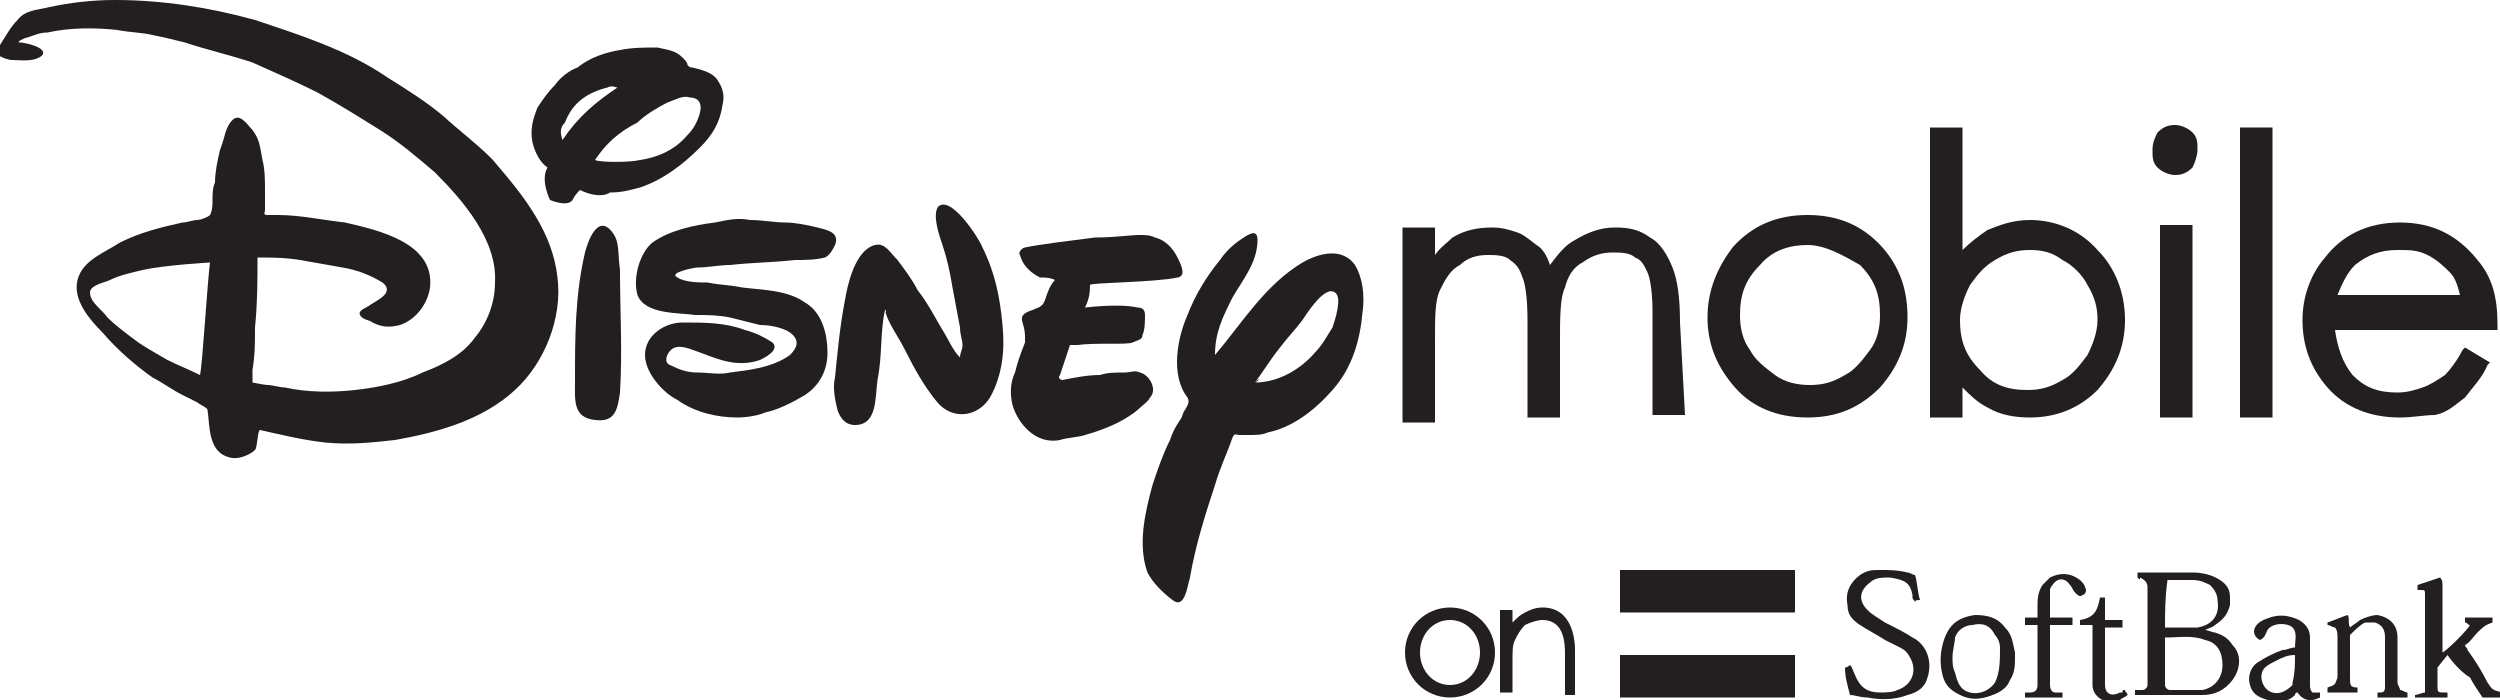 <?xml version="1.0" encoding="utf-8"?>
<!-- Generator: Adobe Illustrator 17.1.0, SVG Export Plug-In . SVG Version: 6.00 Build 0)  -->
<!DOCTYPE svg PUBLIC "-//W3C//DTD SVG 1.1//EN" "http://www.w3.org/Graphics/SVG/1.1/DTD/svg11.dtd">
<svg version="1.1" id="Layer_1" xmlns="http://www.w3.org/2000/svg" xmlns:xlink="http://www.w3.org/1999/xlink" x="0px" y="0px"
	 viewBox="0 28.6 100 28" enable-background="new 0 28.6 100 28" xml:space="preserve">
<path fill="#231F20" d="M82,56c0,0.3,0.2,0.3,0.2,0.3c0.1,0,0.3,0,0.3,0v0.2H81v-0.2c0,0,0.2,0,0.2,0c0.2,0,0.3-0.1,0.3-0.3
	c0-0.5,0-2.4,0-2.4H81v-0.3h0.5c0,0,0-0.3,0-0.4c0-0.3,0-0.6,0.2-0.9c0.1-0.1,0.2-0.2,0.3-0.3c0.4-0.2,0.8-0.2,1.2,0.1
	c0.1,0.1,0.2,0.2,0.2,0.3c0.1,0.1,0,0.3-0.1,0.3c-0.1,0.1-0.2,0-0.3-0.1c-0.1-0.1-0.1-0.2-0.2-0.3c-0.2-0.3-0.5-0.3-0.7,0
	c0,0-0.1,0.1-0.1,0.2C82,52.7,82,53.3,82,53.3h0.9v0.3H82C82,53.6,82,55.7,82,56z"/>
<path fill="#231F20" d="M85,56.2c0,0.1,0.1,0.1,0.1,0.2c-0.1,0.1-0.2,0.1-0.3,0.2c-0.2,0.1-0.5,0.1-0.7,0c-0.2-0.1-0.4-0.3-0.4-0.6
	c0-0.7,0-1.4,0-2.1c0-0.1,0-0.2,0-0.3c-0.2,0-0.3,0-0.5,0c0-0.1,0-0.1,0-0.2c0.6-0.1,0.7-0.4,0.8-0.9c0.1,0,0.1,0,0.2,0
	c0,0.3,0,0.6,0,0.9c0.3,0,0.7,0,0.7,0v0.3h-0.7c0,0,0,1.6,0,2.2c0,0,0,0.1,0,0.1c0,0.3,0.2,0.5,0.6,0.3c0,0,0.1,0,0.1,0
	C84.9,56.2,84.9,56.2,85,56.2z"/>
<path fill="#231F20" d="M62.6,56.4v-1.6c0-0.4,0-1.4-0.9-1.4c-0.2,0-0.5,0.1-0.7,0.2c-0.2,0.2-0.3,0.4-0.4,0.6
	c-0.1,0.2-0.1,0.4-0.1,0.9v1.2h-0.5V53h0.5v0.5c0.2-0.2,0.3-0.3,0.5-0.4c0.2-0.1,0.4-0.2,0.7-0.2c1.2,0,1.3,1.3,1.3,1.7v1.8H62.6z"
	/>
<path fill="#231F20" d="M59.8,54.7c0,1-0.8,1.8-1.8,1.8s-1.8-0.8-1.8-1.8c0-1,0.8-1.8,1.8-1.8S59.8,53.7,59.8,54.7z M58,53.4
	c-0.7,0-1.2,0.6-1.2,1.3c0,0.7,0.5,1.3,1.2,1.3s1.2-0.6,1.2-1.3C59.2,54,58.7,53.4,58,53.4z"/>
<path fill="#231F20" d="M85.5,51.7c0-0.1,0-0.1,0-0.2c0.1,0,0.2,0,0.2,0c0.7,0,1.4,0,2,0c0.4,0,0.8,0.1,1.1,0.3
	c0.3,0.2,0.4,0.4,0.4,0.7c0,0.1,0,0.2,0,0.3c-0.1,0.4-0.3,0.6-0.6,0.8c-0.1,0.1-0.2,0.1-0.4,0.2c0.1,0,0.3,0.1,0.4,0.1
	c0.3,0.1,0.5,0.2,0.7,0.5c0.4,0.4,0.3,1,0,1.4c-0.3,0.4-0.7,0.6-1.2,0.6c-0.8,0-1.7,0-2.5,0c-0.1,0-0.1,0-0.2,0c0-0.1,0-0.2,0-0.2
	c0.1,0,0.2,0,0.3,0c0.1,0,0.2-0.1,0.2-0.2c0-0.1,0-0.2,0-0.2c0-1.2,0-2.4,0-3.6c0,0,0-0.1,0-0.1c0-0.2-0.1-0.3-0.3-0.4
	C85.6,51.8,85.6,51.8,85.5,51.7z M86.6,54.1C86.6,54.1,86.6,54.1,86.6,54.1c0,0.7,0,1.3,0,1.9c0,0.1,0.1,0.2,0.2,0.2
	c0.2,0,0.4,0,0.6,0c0.2,0,0.5,0,0.7,0c0.5-0.1,0.8-0.5,0.8-1c0-0.5-0.2-0.9-0.7-1C87.7,54,87.2,54.1,86.6,54.1
	C86.6,54.1,86.6,54.1,86.6,54.1z M86.6,53.7c0.1,0,0.1,0,0.2,0c0.4,0,0.7,0,1.1,0c0.6-0.1,0.9-0.5,0.8-1.1c0-0.2-0.1-0.4-0.3-0.6
	c-0.2-0.1-0.4-0.2-0.7-0.2c-0.3,0-0.5,0-0.8,0c-0.1,0-0.2,0-0.2,0C86.6,52.5,86.6,53.1,86.6,53.7z"/>
<path fill="#231F20" d="M74,56.4c-0.1-0.4-0.2-0.7-0.2-1.1c0.1,0,0.2-0.1,0.2-0.1c0.1,0.1,0.1,0.2,0.2,0.4c0.2,0.5,0.5,0.7,1,0.7
	c0.2,0,0.5,0,0.7-0.1c0.6-0.2,0.8-0.8,0.5-1.3c-0.1-0.2-0.2-0.3-0.4-0.4c-0.2-0.1-0.4-0.2-0.6-0.3c-0.3-0.2-0.7-0.4-1-0.6
	c-0.3-0.2-0.5-0.4-0.5-0.8c-0.1-0.5,0.1-0.9,0.5-1.2c0.3-0.2,0.5-0.2,0.8-0.2c0.4,0,0.7,0,1.1,0.1c0.1,0,0.2,0.1,0.3,0.1
	c0.1,0.3,0.1,0.7,0.2,1c-0.1,0-0.2,0-0.2,0.1c0-0.1-0.1-0.1-0.1-0.2c0,0,0-0.1,0-0.1c-0.1-0.5-0.3-0.6-0.9-0.7c-0.3,0-0.6,0-0.8,0.2
	c-0.4,0.3-0.5,0.7-0.1,1.1c0.2,0.2,0.4,0.3,0.7,0.5c0.4,0.2,0.8,0.4,1.1,0.6c0.6,0.3,0.8,1,0.6,1.6c-0.1,0.4-0.4,0.6-0.8,0.7
	c-0.5,0.2-1.1,0.2-1.6,0.1C74.4,56.5,74.2,56.4,74,56.4z"/>
<path fill="#231F20" d="M97.9,54.8l-0.4,0.5c0,0,0,0.5,0,0.7c0,0.3,0,0.3,0.3,0.3c0,0,0,0,0.1,0c0,0,0,0.1,0,0.2c-0.5,0-0.9,0-1.3,0
	c0-0.1,0-0.1,0-0.1c0.1,0,0.3-0.1,0.4-0.1c0-0.2,0-0.3,0-0.5c0-1,0-2,0-3c0-0.1,0-0.3,0-0.4c0-0.2,0-0.2-0.2-0.2c0,0-0.1,0-0.1,0
	c0,0,0,0,0-0.1c0,0,0-0.1,0-0.1c0.3-0.1,0.6-0.2,0.9-0.3c0.1,0.1,0.1,0.2,0.1,0.3c0,0.8,0,1.7,0,2.5c0,0.1,0,0.1,0,0.2
	c0.2-0.1,1-0.9,1.1-1.1c-0.1,0-0.1-0.1-0.2-0.1c0,0,0-0.1,0-0.2c0.4,0,0.7,0,1.1,0c0,0.1,0,0.1,0,0.2c-0.3,0.1-0.4,0.2-0.6,0.4
	c-0.2,0.2-0.3,0.4-0.5,0.5c0,0.1,0.1,0.1,0.1,0.2c0.3,0.4,0.6,0.9,0.8,1.3c0.2,0.3,0.2,0.3,0.6,0.4c0,0,0,0,0,0.1c0,0,0,0,0,0.1
	c-0.3,0-0.5,0-0.8,0c-0.2-0.3-0.4-0.6-0.5-0.8C98.3,55.4,97.9,54.8,97.9,54.8z"/>
<path fill="#231F20" d="M96,56.2c0.1,0,0.2,0.1,0.3,0.1c0,0,0,0.1,0,0.2c-0.4,0-0.8,0-1.2,0c0-0.1,0-0.1,0-0.2c0,0,0.1,0,0.1,0
	c0.2,0,0.2-0.1,0.2-0.3c0-0.6,0-1.3,0-1.9c0-0.3-0.1-0.5-0.4-0.6c-0.1,0-0.3,0-0.4,0c-0.2,0.1-0.4,0.3-0.6,0.5c0,0.1,0,0.1,0,0.2
	c0,0.4,0,0.9,0,1.3c0,0.1,0,0.1,0,0.2c0,0.3,0,0.4,0.3,0.4c0,0.1,0,0.1,0,0.2c-0.4,0-0.8,0-1.2,0c0-0.1,0-0.1,0-0.2c0,0,0,0,0,0
	c0.3-0.1,0.3-0.1,0.4-0.4c0-0.5,0-1.1,0-1.6c0-0.1,0-0.3-0.1-0.4c-0.1,0-0.2-0.1-0.3-0.1c0,0,0-0.1,0-0.1c0.3-0.1,0.5-0.2,0.8-0.3
	c0.1,0.1,0,0.3,0.1,0.5c0.1-0.1,0.3-0.2,0.4-0.3c0.2-0.1,0.5-0.2,0.7-0.2c0.5,0.1,0.8,0.4,0.8,0.9c0,0.6,0,1.2,0,1.8
	C95.9,56,96,56.1,96,56.2z"/>
<path fill="#231F20" d="M92.5,56.3c0.1,0,0.2,0,0.3,0c0,0.1,0,0.1,0,0.2c-0.4,0.2-0.7,0.1-0.9-0.2c0,0-0.1,0-0.1,0.1
	c-0.3,0.3-0.7,0.3-1.1,0.2c-0.3-0.1-0.6-0.2-0.7-0.6c-0.1-0.3,0-0.7,0.3-0.9c0.3-0.2,0.7-0.4,1-0.5c0.2,0,0.3-0.1,0.5-0.1
	c0-0.3,0.1-0.6-0.1-0.8c-0.2-0.2-0.8-0.2-1,0.1c-0.1,0.2-0.1,0.3-0.3,0.4c-0.2-0.1-0.3-0.3-0.2-0.5c0.1-0.2,0.3-0.3,0.6-0.4
	c0.3-0.1,0.6-0.1,0.9,0c0.4,0.1,0.7,0.4,0.7,0.8c0,0.6,0,1.3,0,1.9C92.4,56.1,92.4,56.2,92.5,56.3z M91.8,54.8
	c-0.3,0-0.5,0.1-0.7,0.2c-0.2,0.1-0.4,0.2-0.5,0.3c-0.3,0.3-0.1,0.9,0.3,1c0.3,0.1,0.6-0.1,0.8-0.3c0,0,0-0.1,0-0.1
	C91.8,55.5,91.8,55.2,91.8,54.8z"/>
<path fill="#231F20" d="M80.6,54.9c0,0.3,0,0.6-0.2,0.9c-0.1,0.3-0.4,0.5-0.7,0.6c-0.5,0.2-0.9,0.2-1.3,0c-0.4-0.2-0.6-0.4-0.7-0.8
	c-0.1-0.4-0.1-0.8,0-1.2c0.2-0.8,0.6-1.1,1.3-1.2c0.5,0,0.9,0.1,1.2,0.5c0.3,0.3,0.3,0.6,0.4,1C80.6,54.8,80.6,54.9,80.6,54.9z
	 M78.1,54.9c0,0.2,0,0.4,0.1,0.6c0.1,0.4,0.2,0.7,0.6,0.8c0.4,0.1,0.8-0.1,1-0.4c0.2-0.4,0.2-0.9,0.2-1.4c0-0.2-0.1-0.4-0.2-0.5
	c-0.2-0.4-0.5-0.5-0.9-0.4c-0.3,0-0.6,0.2-0.7,0.5C78.2,54.3,78.1,54.6,78.1,54.9z"/>
<rect x="64.8" y="54.8" fill="#231F20" width="7" height="1.7"/>
<rect x="64.8" y="51.4" fill="#231F20" width="7" height="1.7"/>
<path fill="none" d="M81,56.5"/>
<path fill="#231F20" d="M67.4,45.2h-1.3V41c0-0.7-0.1-1.3-0.2-1.5c-0.1-0.2-0.2-0.5-0.5-0.6c-0.2-0.2-0.6-0.2-0.9-0.2
	c-0.4,0-0.8,0.1-1.2,0.4c-0.4,0.2-0.6,0.6-0.7,1c-0.2,0.4-0.2,1.2-0.2,2.2v3h-1.3v-3.9c0-0.9-0.1-1.5-0.2-1.7
	c-0.1-0.3-0.2-0.5-0.5-0.7c-0.2-0.2-0.6-0.2-0.9-0.2c-0.4,0-0.8,0.1-1.1,0.4c-0.4,0.2-0.6,0.6-0.8,1s-0.2,1.1-0.2,2v3.3h-1.3v-7.8
	h1.3v1.1c0.2-0.3,0.5-0.5,0.7-0.7c0.5-0.3,1-0.4,1.6-0.4c0.4,0,0.7,0.1,1,0.2c0.3,0.1,0.6,0.4,0.9,0.6c0.2,0.2,0.3,0.4,0.4,0.7
	c0.3-0.4,0.6-0.8,1-1c0.5-0.3,1-0.5,1.6-0.5s1,0.1,1.4,0.4c0.4,0.2,0.7,0.7,0.9,1.2c0.2,0.5,0.3,1.2,0.3,2.2L67.4,45.2L67.4,45.2z"
	/>
<path fill="#231F20" d="M0,30.4c0.2-0.3,0.4-0.7,0.7-1C1,29,1.5,29,1.9,28.9c0.9-0.2,1.8-0.3,2.7-0.3c1.9,0,3.8,0.3,5.6,0.8
	c1.8,0.6,3.7,1.2,5.3,2.3c0.8,0.5,1.6,1,2.3,1.6c0.3,0.3,1.7,1.4,2,1.8c1.2,1.4,2.3,2.8,2.5,4.6c0.2,1.6-0.5,3.4-1.7,4.5
	c-1.3,1.2-3.1,1.7-4.8,2c-0.9,0.1-1.8,0.2-2.8,0.1c-0.9-0.1-1.7-0.3-2.6-0.5c-0.1,0-0.1,0.7-0.2,0.8c-0.2,0.2-0.7,0.4-1,0.3
	c-0.9-0.2-0.8-1.3-0.9-1.9c0-0.1-0.3-0.2-0.4-0.3c-0.2-0.1-0.4-0.2-0.6-0.3c-0.4-0.2-0.8-0.5-1.2-0.7c-0.7-0.5-1.4-1.1-2-1.8
	c-0.5-0.5-1.2-1.3-1-2.1c0.2-0.8,1.1-1.1,1.7-1.5c0.8-0.4,1.6-0.6,2.5-0.8c0.2,0,0.4-0.1,0.6-0.1c0.1,0,0.4-0.1,0.5-0.2
	c0.1-0.2,0.1-0.4,0.1-0.6c0-0.2,0-0.5,0.1-0.7c0-0.4,0.1-0.9,0.2-1.3C9,34.1,9,33.7,9.3,33.4c0.3-0.3,0.6,0.2,0.8,0.4
	c0.3,0.4,0.3,0.7,0.4,1.2c0.1,0.4,0.1,0.8,0.1,1.3c0,0.2,0,0.4,0,0.7c0,0.1-0.1,0.2,0.1,0.2c0.1,0,0.3,0,0.4,0
	c0.9,0,1.8,0.2,2.7,0.3c1.3,0.3,3.6,0.8,3.4,2.6c-0.1,0.7-0.6,1.3-1.2,1.5c-0.4,0.1-0.7,0.1-1.1-0.1c-0.1-0.1-0.4-0.1-0.5-0.3
	c-0.1-0.2,0.3-0.3,0.4-0.4c0.3-0.2,1-0.5,0.5-0.9c-0.5-0.3-1-0.5-1.6-0.6c-0.6-0.1-1.1-0.2-1.7-0.3c-0.6-0.1-1.2-0.1-1.7-0.1
	c0,0.9,0,1.8-0.1,2.8c0,0.6,0,1.1-0.1,1.7c0,0.1,0,0.5,0,0.5s0.5,0.1,0.6,0.1c0.2,0,0.5,0.1,0.7,0.1c0.9,0.2,1.9,0.2,2.8,0.1
	c0.9-0.1,1.9-0.3,2.7-0.7c0.8-0.3,1.6-0.7,2.1-1.4c0.5-0.6,0.8-1.4,0.8-2.2c0.1-1.7-1.3-3.3-2.4-4.4c-0.7-0.6-1.4-1.2-2.2-1.7
	c-0.8-0.5-1.6-1-2.5-1.5c-0.8-0.4-1.7-0.8-2.6-1.2c-0.9-0.3-1.8-0.5-2.7-0.8c-0.4-0.1-0.8-0.2-1.3-0.3c-0.4-0.1-0.9-0.1-1.4-0.2
	c-0.9-0.1-1.9-0.1-2.8,0.1c-0.3,0-0.5,0.1-0.8,0.2c-0.1,0-0.5,0.2-0.3,0.2c0.2,0,1.1,0.2,0.9,0.5c-0.3,0.3-0.9,0.2-1.2,0.2
	c-0.2,0-0.4-0.1-0.6-0.2C-0.1,30.8,0,30.6,0,30.4C0.2,30.1,0,30.5,0,30.4z M8.4,39.1c0,0-1.8,0.1-2.7,0.3c-0.4,0.1-0.9,0.2-1.3,0.4
	c-0.2,0.1-0.8,0.2-0.8,0.5c0,0.4,0.5,0.7,0.7,1c0.3,0.3,0.7,0.6,1.1,0.9c0.4,0.3,0.8,0.5,1.3,0.8c0.4,0.2,0.9,0.4,1.3,0.6
	C8.1,43.2,8.3,39.8,8.4,39.1C8.1,39.1,8.4,39.1,8.4,39.1z"/>
<path fill="#231F20" d="M54.5,41.1c-0.1,1.1-0.4,2.2-1.2,3.1c-0.7,0.8-1.6,1.5-2.6,1.7C50.5,46,50.2,46,50,46c-0.1,0-0.3,0-0.4,0
	c-0.2,0-0.2-0.1-0.3,0.1c-0.2,0.6-0.5,1.2-0.7,1.9c-0.4,1.2-0.8,2.5-1,3.7c-0.1,0.3-0.2,1.3-0.7,0.9c-0.4-0.3-0.8-0.7-1-1.1
	c-0.4-1.1-0.1-2.4,0.2-3.5c0.2-0.6,0.4-1.2,0.7-1.8c0.1-0.3,0.2-0.5,0.4-0.8c0.1-0.1,0.1-0.3,0.2-0.4c0.1-0.2,0.2-0.3,0.1-0.5
	c-0.7-0.9-0.4-2.4,0-3.3c0.3-0.8,0.8-1.6,1.3-2.2c0.2-0.3,0.5-0.6,0.8-0.8c0.3-0.2,0.7-0.5,0.7,0c0,0.9-0.6,1.6-1,2.3
	c-0.4,0.8-0.7,1.4-0.7,2.3c1.1-1.3,2-2.8,3.5-3.7c0.7-0.4,1.6-0.6,2.1,0.1C54.5,39.7,54.6,40.4,54.5,41.1z M50.2,43.9
	C50.3,43.9,50.3,43.9,50.2,43.9c0.9,0,1.8-0.5,2.4-1.2c0.3-0.3,0.5-0.7,0.7-1c0.1-0.3,0.4-1.2,0.1-1.4c-0.4-0.3-1.1,0.8-1.3,1.1
	c-0.3,0.4-0.6,0.7-0.9,1.1C50.8,43,50.5,43.5,50.2,43.9C50.3,43.9,50.5,43.6,50.2,43.9z"/>
<path fill="#231F20" d="M29.5,45.3c-0.8,0-1.7-0.2-2.4-0.7c-0.6-0.3-1.3-1.1-1.3-1.8c0-0.8,0.8-1.3,1.5-1.3c0.9,0,1.7,0,2.5,0.3
	c0.4,0.1,0.8,0.3,1.1,0.5c0.3,0.3-0.3,0.6-0.5,0.7c-0.9,0.3-1.6,0-2.4-0.3c-0.3-0.1-0.7-0.3-1-0.2c-0.3,0.1-0.5,0.6-0.2,0.7
	c0.4,0.2,0.7,0.3,1.1,0.3c0.4,0,0.9,0.1,1.3,0c0.8-0.1,1.7-0.2,2.4-0.7c0.3-0.3,0.4-0.6,0-0.9c-0.3-0.2-0.8-0.3-1.2-0.3
	c-0.4-0.1-0.8-0.2-1.2-0.3c-0.5-0.1-0.9-0.1-1.4-0.1c-0.6-0.1-2,0-2.3-0.8c-0.2-0.7,0.1-1.7,0.6-2.1c0.7-0.5,1.7-0.7,2.5-0.8
	c0.5-0.1,0.9-0.2,1.4-0.1c0.5,0,1,0.1,1.4,0.1c0.4,0,0.9,0.1,1.3,0.2c0.4,0.1,0.9,0.2,0.7,0.7c-0.1,0.2-0.2,0.4-0.4,0.5
	c-0.4,0.1-0.8,0.1-1.2,0.1c-0.9,0.1-1.7,0.1-2.6,0.2c-0.4,0-0.9,0.1-1.3,0.1c-0.1,0-1.2,0.2-0.8,0.4c0.3,0.2,0.9,0.2,1.2,0.2
	c0.5,0.1,0.9,0.1,1.4,0.2c0.8,0.1,1.8,0.1,2.5,0.6c0.7,0.4,0.9,1.3,0.9,2c0,0.7-0.3,1.3-0.9,1.7c-0.5,0.3-1.1,0.6-1.6,0.7
	C30.4,45.2,29.9,45.3,29.5,45.3z"/>
<path fill="#231F20" d="M43.4,40.9c0.9-0.1,1.7-0.1,2.1,0c0.2,0,0.3,0.1,0.3,0.3c0,0.2,0,0.6-0.1,0.8c0,0.2-0.2,0.2-0.4,0.3
	c-0.2,0.1-1.5,0-2.2,0.1c-0.1,0-0.3,0-0.3,0s-0.3,0.9-0.4,1.2c-0.1,0.1,0,0.2,0.1,0.2c0.5-0.1,1-0.2,1.5-0.2c0.3-0.1,0.6-0.1,1-0.1
	c0.2,0,0.4-0.1,0.6,0c0.4,0.1,0.7,0.7,0.4,1c-0.1,0.2-0.3,0.3-0.5,0.5c-0.6,0.5-1.4,0.8-2.1,1c-0.3,0.1-0.7,0.1-1,0.2
	c-1,0.2-1.7-0.7-1.9-1.4c-0.1-0.4-0.1-0.9,0.1-1.3c0.1-0.4,0.2-0.7,0.4-1.2c0-0.1,0-0.1,0-0.2C41,42,41,41.8,40.9,41.5
	c-0.1-0.3,0.1-0.4,0.4-0.5c0.2-0.1,0.4-0.1,0.5-0.4c0.1-0.3,0.2-0.6,0.4-0.8c-0.2-0.1-0.4-0.1-0.6-0.1c-0.4-0.2-0.7-0.5-0.8-0.9
	c-0.1-0.1,0.1-0.3,0.2-0.3c0.4-0.1,2-0.3,2.8-0.4c0.8,0,1.4-0.1,1.8-0.1c0.2,0,0.4,0,0.6,0.1c0.4,0.1,0.7,0.4,0.9,0.8
	c0.1,0.2,0.2,0.4,0.2,0.6c0,0.1-0.1,0.2-0.2,0.2c-0.9,0.2-3.5,0.2-3.5,0.3C43.6,40.2,43.6,40.5,43.4,40.9z"/>
<path fill="#231F20" d="M35.4,41c-0.2,0.9-0.1,1.8-0.3,2.8c-0.1,0.7,0,1.8-0.9,1.8c-0.4,0-0.6-0.3-0.7-0.6c-0.1-0.4-0.2-0.9-0.1-1.3
	c0.1-1,0.2-2.1,0.4-3.1c0.1-0.6,0.4-2,1.2-2.2c0.4-0.1,0.6,0.3,0.9,0.6c0.3,0.4,0.6,0.8,0.8,1.2c0.4,0.5,0.7,1.1,1,1.6
	c0.2,0.3,0.4,0.8,0.7,1.1c0-0.2,0.1-0.3,0.1-0.5c0-0.2-0.1-0.4-0.1-0.7c-0.1-0.5-0.2-1.1-0.3-1.6c-0.1-0.6-0.2-1.1-0.4-1.7
	c-0.1-0.3-0.4-1.1-0.2-1.5c0.5-0.6,1.7,1.3,1.8,1.6c0.5,1,0.7,2,0.8,3.1c0.1,1,0,2-0.5,2.9c-0.5,0.8-1.5,0.9-2.1,0.2
	c-0.5-0.6-0.9-1.3-1.3-2.1C35.9,42,35.5,41.5,35.4,41C35.5,41,35.5,41,35.4,41C35.4,41.2,35.5,41,35.4,41z"/>
<path fill="#231F20" d="M23.2,36.2c-0.1,0.1-0.2,0.2-0.3,0.4c-0.2,0.3-0.9,0-0.9,0s-0.4-0.8-0.1-1.3c-0.3-0.2-0.5-0.6-0.6-1
	c-0.1-0.5,0-0.9,0.2-1.4c0.2-0.3,0.4-0.6,0.7-0.9c0.2-0.3,0.6-0.6,0.9-0.7c0.5-0.4,1.1-0.6,1.7-0.7c0.5-0.1,1-0.1,1.5-0.1
	c0.4,0.1,0.7,0.1,1,0.4c0.1,0.1,0.2,0.2,0.2,0.3c0.1,0.1,0.1,0.1,0.2,0.1c0.4,0.1,0.8,0.2,1,0.5s0.3,0.6,0.2,1
	c-0.1,0.7-0.4,1.2-0.9,1.7c-0.7,0.7-1.5,1.3-2.4,1.6c-0.4,0.1-0.7,0.2-1.2,0.2C24.1,36.5,23.6,36.4,23.2,36.2
	C23.1,36.2,23.1,36.2,23.2,36.2z M23.8,35c0.2,0.1,1.4,0.1,1.8,0c0.7-0.1,1.4-0.4,1.9-1c0.2-0.2,0.4-0.5,0.5-0.9
	c0.1-0.4-0.1-0.6-0.4-0.6c-0.3-0.1-0.6,0.1-0.9,0.2c-0.4,0.2-0.9,0.5-1.2,0.8C24.7,33.9,24.2,34.4,23.8,35z M22.5,34.2
	c0.6-0.9,1.3-1.5,2.2-2.1c-0.1,0-0.2-0.1-0.4,0c-0.8,0.2-1.4,0.6-1.7,1.4C22.4,33.7,22.4,33.9,22.5,34.2z"/>
<path fill="#231F20" d="M24.8,39.4c0,1.6,0.1,3.3,0,4.9c-0.1,0.7-0.2,1.2-1,1.1c-0.9-0.1-0.8-0.8-0.8-1.6c0-1.7,0-3.4,0.4-5.1
	c0.1-0.4,0.5-1.6,1.1-0.8C24.8,38.3,24.7,38.7,24.8,39.4C24.8,40.1,24.7,39,24.8,39.4z"/>
<path fill="#231F20" d="M72.3,45.3c-1.2,0-2.2-0.4-2.9-1.2c-0.7-0.8-1.1-1.7-1.1-2.8s0.4-2,1-2.8c0.8-0.9,1.8-1.3,3-1.3
	c1.2,0,2.2,0.4,3,1.3c0.7,0.8,1,1.7,1,2.8s-0.4,2-1.1,2.8C74.4,44.9,73.5,45.3,72.3,45.3z M72.3,38.4c-0.7,0-1.4,0.2-1.9,0.8
	c-0.6,0.6-0.8,1.2-0.8,2c0,0.5,0.1,1,0.4,1.4c0.2,0.4,0.6,0.7,1,1s0.9,0.4,1.4,0.4s0.9-0.1,1.4-0.4c0.4-0.2,0.7-0.6,1-1
	s0.4-0.9,0.4-1.4c0-0.8-0.2-1.4-0.8-2C73.7,38.8,73,38.4,72.3,38.4z"/>
<path fill="#231F20" d="M81.2,45.3c-0.6,0-1.2-0.1-1.7-0.4c-0.4-0.2-0.7-0.5-1-0.8v1.2h-1.3V33.7h1.3v4.9c0.3-0.3,0.7-0.6,1-0.8
	c0.5-0.2,1-0.4,1.7-0.4c1,0,2,0.4,2.7,1.2c0.7,0.7,1.1,1.7,1.1,2.8s-0.4,2-1.1,2.8C83.2,44.9,82.3,45.3,81.2,45.3z M81.2,38.6
	c-0.5,0-0.9,0.1-1.4,0.4s-0.7,0.6-1,1c-0.2,0.4-0.4,0.9-0.4,1.4c0,0.8,0.2,1.4,0.8,2c0.5,0.6,1.1,0.8,1.9,0.8c0.5,0,0.9-0.1,1.4-0.4
	c0.4-0.2,0.7-0.6,1-1c0.2-0.4,0.4-0.9,0.4-1.4c0-0.5-0.1-0.9-0.4-1.4c-0.2-0.4-0.6-0.8-1-1C82.1,38.7,81.7,38.6,81.2,38.6z"/>
<rect x="86.4" y="37.6" fill="#231F20" width="1.3" height="7.7"/>
<path fill="#231F20" d="M87,35.6c-0.2,0-0.5-0.1-0.7-0.3c-0.2-0.2-0.2-0.4-0.2-0.7s0.1-0.5,0.2-0.7c0.2-0.2,0.4-0.3,0.7-0.3
	c0.2,0,0.5,0.1,0.7,0.3c0.2,0.2,0.2,0.4,0.2,0.7c0,0.2-0.1,0.5-0.2,0.7C87.5,35.5,87.3,35.6,87,35.6z"/>
<rect x="89.6" y="33.7" fill="#231F20" width="1.3" height="11.6"/>
<path fill="#231F20" d="M96,45.3c-1.2,0-2.2-0.4-2.9-1.2c-0.7-0.8-1-1.7-1-2.7c0-0.9,0.3-1.8,0.9-2.5c0.7-0.9,1.7-1.4,3-1.4
	c1.3,0,2.3,0.5,3.1,1.5c0.6,0.7,0.8,1.5,0.8,2.6v0.2h-6.5c0.1,0.7,0.3,1.3,0.7,1.8c0.5,0.5,1,0.7,1.8,0.7c0.4,0,0.7-0.1,1-0.2
	c0.3-0.1,0.6-0.3,0.9-0.5c0.2-0.2,0.5-0.6,0.7-1l0.1-0.1l1,0.6l-0.1,0.1c-0.2,0.5-0.6,0.9-0.9,1.3c-0.4,0.3-0.7,0.6-1.2,0.7
	C97,45.2,96.5,45.3,96,45.3z M93.5,40.4h4.9c-0.1-0.4-0.2-0.7-0.4-0.9c-0.2-0.2-0.5-0.5-0.9-0.7c-0.4-0.2-0.7-0.2-1.2-0.2
	c-0.7,0-1.2,0.2-1.7,0.6C93.9,39.5,93.7,39.9,93.5,40.4z"/>
</svg>
